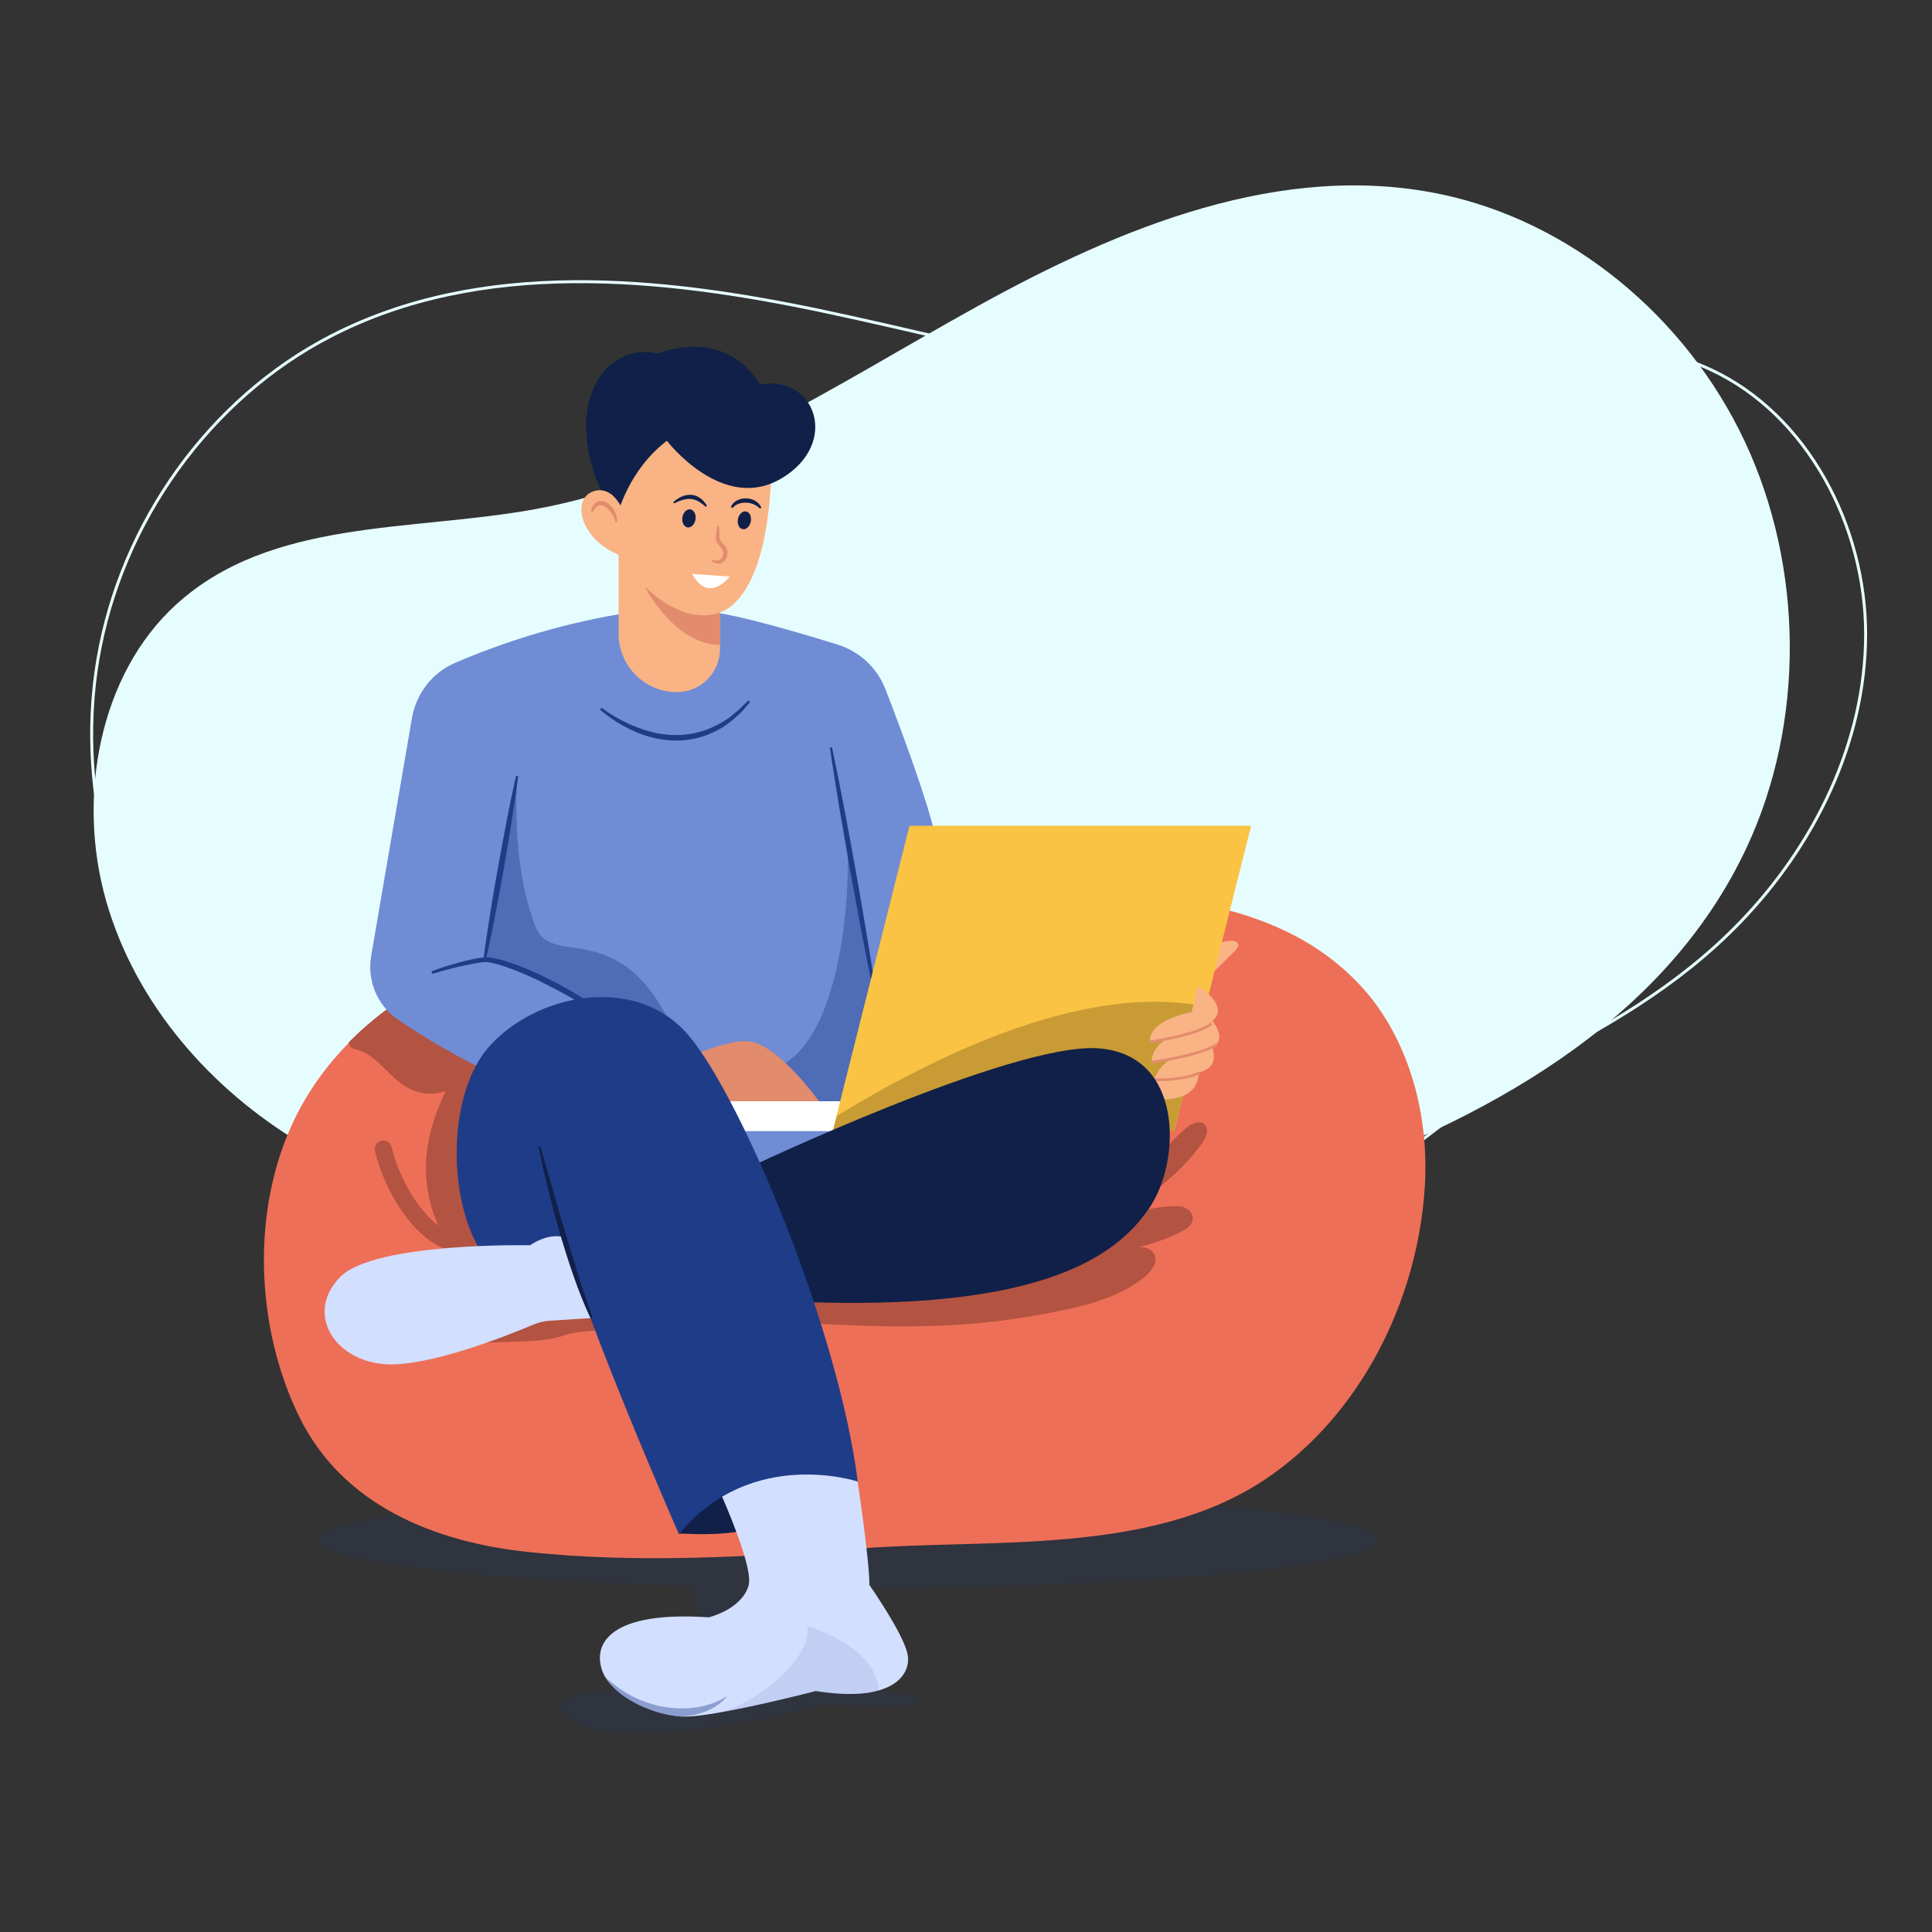 <?xml version="1.0" encoding="utf-8"?>
<!-- Generator: Adobe Illustrator 25.2.0, SVG Export Plug-In . SVG Version: 6.00 Build 0)  -->
<svg version="1.1" id="Layer_1" xmlns="http://www.w3.org/2000/svg" xmlns:xlink="http://www.w3.org/1999/xlink" x="0px" y="0px"
	 viewBox="0 0 1080 1080" style="enable-background:new 0 0 1080 1080;" xml:space="preserve">
<rect x="0" y="0" width="1080" height="1080" fill="#333333" stroke="none"/>
<style type="text/css">
	.st0{fill:none;stroke:#E6FDFF;stroke-width:1.648;stroke-miterlimit:10;}
	.st1{fill:#E6FDFF;}
	.st2{opacity:0.15;fill:#1F3C88;enable-background:new    ;}
	.st3{fill:#EE6F57;}
	.st4{fill:#F9B384;}
	.st5{fill:#B35341;}
	.st6{fill:#708CD5;}
	.st7{fill:#102048;}
	.st8{fill:#E28B6D;}
	.st9{opacity:0.4;fill:#1F3C88;enable-background:new    ;}
	.st10{fill:#1F3C88;}
	.st11{fill:#FFFFFF;}
	.st12{fill:#FBC343;}
	.st13{fill:#C89B35;}
	.st14{fill:none;stroke:#E28B6D;stroke-width:1.505;stroke-miterlimit:10;}
	.st15{fill:#D3DFFF;}
	.st16{opacity:0.1;fill:#1F3C88;enable-background:new    ;}
</style>
<path class="st0" d="M827,613.2c7.9-5.6,16.1-10.8,24.7-15.2c44.6-22.9,86.3-46.4,121.1-82.5c41.2-42.7,70.1-100.4,70.1-161
	c0-60.5-32.6-122.6-86.2-147.7c-66.8-31.3-143.1-1.5-215.8,6c-93.7,9.7-186.8-18.9-279.2-38.5c-92.4-19.7-192.9-29.7-276.8,13.6
	C117.5,222.7,67.7,291.7,54.7,368.7s11.1,159.9,63,217.4c75,82.9,192.9,105.2,302.3,110.5c80.6,3.9,161.4,1.1,241.5-8.4
	c36.1-4.3,69.9-11.6,101.8-29.6C786.1,645.7,805.7,628.1,827,613.2z"/>
<path class="st1" d="M330.8,689.1c-56.3-6.7-112.9-20.3-162.7-50.1S75.9,561.7,59.3,503.5s-3.5-126.8,39.2-165.6
	c53.1-48.3,131.7-40.6,200.8-53.3c89.1-16.3,167.2-69.2,247.1-113.4s169.9-81.3,259.2-62.6c71.9,15.1,136.7,67.8,169.8,138.3
	c33,70.4,33.5,156.8,1.3,226.2c-46.5,100.2-149.3,153.9-248.7,188.9c-73.3,25.8-148.7,45.2-225.1,58c-28.1,4.7-56.8,8.5-85.1,4.1
	s-56.6-18.1-74.1-42.6L330.8,689.1z"/>
<path class="st2" d="M770.3,860.9c0-14.9-132.6-27-296.2-27S178,846.1,178,860.9c0,12.1,87.2,22.3,207.5,25.7
	c13.1,21.5-8.8,47.2-25.5,56.5c-29.4,1.5-50.5,4.7-47.2,11.7c15.7,33,149.3-2.1,149.3-2.1s52.2,3.2,52.2-1.7c0-2.3-9.2-4.4-24.3-6
	l1.1-0.1l-56.4-57.3c12.9,0.2,26.1,0.2,39.5,0.2C637.7,887.9,770.3,875.8,770.3,860.9z"/>
<path class="st3" d="M796.5,663c-3.9,64.4-36.4,128.8-89.6,164.2c-63.5,42.2-152.2,32.9-224.4,38.3c-62.5,4.7-125.4,8.7-187.9,2
	c-51.2-5.5-102.9-25.7-127.3-75.5c-24.5-49.8-27.2-116-2.6-166.5c7.8-16.1,18.3-30.4,30.6-42.9c2-2,4.1-4,6.2-6
	c1.4-1.3,2.9-2.6,4.4-3.9c2.2-2,4.6-3.9,6.9-5.7c0.8-0.6,1.6-1.2,2.4-1.8c0.8-0.6,1.6-1.2,2.4-1.8s1.6-1.2,2.4-1.8
	c0.6-0.4,1.2-0.9,1.8-1.3c1-0.7,2-1.4,3.1-2.1c9.1-6.2,18.7-11.6,28.7-16.2c9.7-4.6,19.6-8.4,29.6-11.5
	c32.9-10.2,67.2-13.8,101.1-18.3c72-9.4,145.3-12.7,217.8-12.6c59.2,0,125.9,8.9,165.5,59.7C789.5,588.1,798.7,626.3,796.5,663z"/>
<path class="st4" d="M668,553.2c0,0,14.5-13.6,22.2-21.5s-9.1-8.1-17.3,1.7C664.6,543.2,668,553.2,668,553.2z"/>
<path class="st5" d="M253.2,542.1c-9.9,4.7-19.5,10.1-28.7,16.2c-1,0.7-2.1,1.4-3.1,2.1c-0.6,0.4-1.2,0.9-1.8,1.3
	c-0.8,0.6-1.6,1.2-2.4,1.8s-1.6,1.2-2.4,1.8c-0.8,0.6-1.6,1.2-2.4,1.8c-2.3,1.8-4.6,3.7-6.8,5.7l-0.1,0c-1.5,1.3-2.9,2.6-4.4,3.9
	c-2.1,2-4.2,4-6.2,6c0.2,1.7,1.3,3.3,3.1,3.7c11.9,2.4,17.9,13.8,27.5,20.2c7.1,4.8,15.6,6.1,23.6,3.4c-8.7,18.4-13.5,36.6-9.7,57.2
	c1.1,6.2,3.1,12.3,5.8,18c-11.2-8.3-21.9-26-26.3-44c-0.6-2.5-3.2-4.2-5.8-3.5c-2.6,0.6-4.1,3.2-3.5,5.8
	c5.5,22.3,19.4,43.7,33.9,52.1c3.4,2,6.9,3.3,10.4,3.8c2.9,3.7,6.1,7.1,9.6,10.2l21.4,6l17.5-112.7L253.2,542.1z"/>
<path class="st6" d="M315.3,617.8c-44.2-17.2-74.9-35.5-92.8-47.8c-11.6-7.9-17.4-21.8-15-35.7l22.8-133
	c2.4-13.7,11.4-25.3,24.2-30.8c36.6-15.7,72.2-24.7,103.7-29c0,0,17.6-1.4,40.1,0.8c14.8,1.5,48.6,11.4,70.1,18.1
	c12.1,3.8,21.9,12.9,26.5,24.7c9,23.2,23.7,62.5,28.3,83.7c16.1,73.3,13.5,67.9,13.5,67.9l16.7,112.7l-177,9.9l-45.2-20.6
	L315.3,617.8z"/>
<path class="st7" d="M424.8,215.1c0,0-15.7-32.1-57.3-17.5c-30.2-6.6-53.2,29.2-31,77.8l41.9,9.7L424.8,215.1z"/>
<path class="st4" d="M402.5,305.9v56.9c0,13.3-10.8,24.1-24.1,24.1c-18,0-32.6-14.6-32.6-32.6v-48.3L402.5,305.9L402.5,305.9z"/>
<path class="st8" d="M402.5,329.5v31c-25.3,0.1-42.1-32.6-42.1-32.6L402.5,329.5z"/>
<path class="st4" d="M427.6,298.8c-1.5,7.9-3.7,15.9-6.8,23c-5.5,12.5-13.8,22-26.5,22.2c-29.8,0.6-52.8-40.1-52.8-40.1l4.8-55.6
	l22.6-25.4l62.3,38.5C431.1,261.5,431.3,279.6,427.6,298.8z"/>
<path class="st7" d="M345.2,287.7c0,0,6.1-25,27.6-41.3c0,0,31.1,40.7,64.1,21s18.6-58.3-12.1-52.4l-35.3-4l-44.2,14.1l-7.5,34.7
	L345.2,287.7z"/>
<path class="st9" d="M376.5,575.8c-30-64.9-67.8-33.9-77.1-57.7c-13-33.4-10.5-71.1-10.6-82.5l-18.1,101.8c0,0,40.4,3.8,55.3,28.1
	L376.5,575.8z"/>
<path class="st10" d="M289.7,433.8c-1.1,8.7-2.5,17.4-3.8,26c-1.3,8.7-2.9,17.3-4.3,26c-1.5,8.6-3.1,17.3-4.8,25.9l-2.6,12.9
	c-0.9,4.3-1.8,8.6-2.8,12.9l-1.3-0.2c0.5-4.4,1.2-8.7,1.8-13l2-13c1.4-8.7,2.8-17.3,4.4-25.9c1.6-8.6,3.1-17.3,4.8-25.9
	c1.7-8.6,3.4-17.2,5.4-25.8L289.7,433.8z"/>
<path class="st10" d="M465.1,417.7c2.4,11.3,4.6,22.6,6.8,34c2.2,11.3,4.2,22.7,6.3,34.1c2,11.4,4,22.8,5.9,34.2l2.8,17.1
	c0.9,5.7,1.8,11.4,2.6,17.2l-1.2,0.2c-1.2-5.7-2.4-11.3-3.5-17l-3.3-17c-2.1-11.4-4.2-22.7-6.3-34.1c-1.9-11.4-4-22.8-5.9-34.2
	c-1.9-11.4-3.7-22.8-5.4-34.2L465.1,417.7z"/>
<path class="st9" d="M473.5,470.2c2.1,20.6-1.1,127.5-50.8,129.1l0.5,23.3l78.3-4.8L473.5,470.2z"/>
<path class="st8" d="M371.2,596.4c35.3-15.1,42.1-14.5,46.8-14.3c16.3,0.8,39.7,33.3,39.7,33.3l-0.4,6H368L371.2,596.4z"/>
<rect x="397.1" y="615.6" class="st11" width="109.9" height="16.7"/>
<polygon class="st12" points="656.5,632.2 465.5,632.2 508.4,461.6 699.4,461.6 "/>
<path class="st13" d="M673.8,562.5c-18.9-2.8-80-15.5-205.9,61.2l-2.9,10.6l191.5-2L673.8,562.5z"/>
<g>
	<path class="st4" d="M670.7,597c-1.1,7.6-1.5,18.8-25.1,17.4l-7-3.6l6.6-7.2l14.2-7.2L670.7,597z"/>
	<path class="st4" d="M672.9,576.5c0,0,12.9,16.9-0.1,22.1c-14.1,5.6-27.7,5.1-27.7,5.1c6-16.9,25.6-15.8,25.6-15.8L672.9,576.5z"/>
	<path class="st4" d="M673.3,565.6c0,0,17.8,16.5,1.2,21.2c-23.4,6.5-30.6,7-30.6,7c-1.2-12.4,22-20.4,22-20.4L673.3,565.6z"/>
	<path class="st4" d="M669.6,551.1c0,0,24.3,14.8,1.5,23.1c-22.8,8.3-28.2,8.2-28.2,8.2c-1.2-12.4,23.2-16.7,23.2-16.7L669.6,551.1z
		"/>
	<path class="st14" d="M642.9,582.4c0,0,26.5-3.8,34.4-10.2"/>
	<path class="st14" d="M643.9,593.8c0,0,27.6-3.9,36.2-9.9"/>
	<path class="st14" d="M645.2,603.6c0,0,16.4,0.6,25.6-4"/>
</g>
<path class="st7" d="M379.5,857.5c2.9-1.6,48.9,8.5,100-29.4l-65.9-18.8L379.5,857.5z"/>
<path class="st5" d="M672,639c2.2-3.1,4.1-7.7,1.3-10.4c-2.9-2.8-7.6-0.3-10.6,2.3c-5.3,4.6-10.1,9.6-14.6,14.9l-111.2,20.7
	l-152.4,37l26.2,33.4c76.2,5.6,119.6,7,167.2-1.4c24.3-4.3,46-8.7,62.2-21.9c3.9-3.2,7.5-8.5,5-12.8c-1.7-2.9-5.2-3.7-8.8-3.6
	c8.1-1.9,16-4.7,23.5-8.4c3.3-1.6,7.1-4.2,7-7.9c0-2.7-2.2-4.9-4.7-5.9c-2.5-1-5.2-0.9-7.9-0.7c-10.2,0.8-20.2,3-29.7,6.6
	C642.1,668.8,659.8,656.3,672,639z M624.5,681.1C624.5,681.1,624.5,681.1,624.5,681.1c0.1-0.1,0.2-0.1,0.2-0.1
	C624.7,681,624.6,681.1,624.5,681.1z"/>
<path class="st7" d="M416.8,653.5c0,0,148.4-70.6,196.8-67.5c48.4,3.2,46.8,63.5,28.6,89.7s-61.1,61.1-219,50.8L416.8,653.5z"/>
<path class="st15" d="M491.1,945c-8,2.3-19.4,2.8-35.1,0.3c0,0-20.3,5.3-40.3,9.4c-13.5,2.8-26.9,5.1-33.8,4.9c-0.6,0-1.2,0-1.8-0.1
	c-13.1-0.9-29.7-7.8-38.4-17.5c0,0,0-0.1-0.1-0.1c-2.4-2.7-4.2-5.6-5.2-8.7c-4.8-14.8,5.3-32.8,59.8-29.1c0,0,18-4.2,22.2-17.5
	c4.2-13.2-27-76.7-27-76.7l44.4-30.2l43.6,48.4c0,0,6.6,43.7,6.6,57.9c0,0,18.5,26.5,21.2,38.1C509,931.6,505.3,941,491.1,945z"/>
<path class="st10" d="M241.2,543c5.1-2,10.3-3.5,15.5-5c2.6-0.7,5.3-1.4,8-1.9c1.3-0.3,2.7-0.5,4.1-0.7c0.7-0.1,1.4-0.2,2.1-0.2
	c0.8,0,1.5,0,2.2,0c5.7,0.6,10.9,2.4,16,4.3c5.1,2,10.1,4.1,15,6.5c4.9,2.3,9.7,4.9,14.4,7.6c4.7,2.7,9.4,5.6,13.9,8.6
	c9,6.2,17.6,13,25,21l-0.9,0.9c-4-3.6-8.1-7-12.5-10.2c-4.3-3.2-8.7-6.3-13.3-9.2c-9-5.9-18.5-11-28.1-15.8
	c-4.8-2.4-9.7-4.6-14.7-6.5c-5-1.9-10.1-3.8-15.1-4.5c-0.6-0.1-1.2-0.1-1.8-0.1c-0.6,0-1.3,0.1-1.9,0.2c-1.3,0.1-2.6,0.3-3.9,0.6
	c-2.6,0.5-5.3,1-7.9,1.6c-5.2,1.2-10.5,2.6-15.6,4.2L241.2,543z"/>
<path class="st5" d="M267.6,750.8c17.9-1.2,35.4,0.1,48.1-4.4c13.6-4.8,49.2-1.6,49.2-1.6l-19.6-28.2L266,736.5L267.6,750.8z"/>
<path class="st10" d="M268.4,698.8c-18.2-29.4-18.2-87.3,4.8-113.5c26.3-29.9,82.5-41.3,111.9-6.3c29.4,34.9,83.3,162.7,94.4,249.2
	c0,0-59.5-19.8-100,29.4c0,0-53.2-121.4-64.3-165.9l-30.2,23.8L268.4,698.8z"/>
<path class="st15" d="M315.3,691.6c0,0-7.9-2.9-19,4.5c0,0-86.8-1.8-106.1,17.7c-19.3,19.6-4.5,45.8,23.8,48.7
	c23.8,2.4,69.9-16,84.1-22c2.9-1.2,6-2,9.1-2.2l23.5-1.5L315.3,691.6z"/>
<path class="st4" d="M349.9,289.3c0,0-5.8-19.3-18.6-14.5s-6,29.9,19.3,36.9L349.9,289.3z"/>
<path class="st10" d="M336.3,395.7c6.3,4.5,13,8.3,20.2,11c7.1,2.7,14.7,4.4,22.2,4.2c7.5-0.1,15-2,21.7-5.4l2.5-1.3
	c0.8-0.5,1.6-1,2.4-1.5c1.6-1.1,3.2-2,4.6-3.4l2.2-1.8l1.1-0.9c0.4-0.3,0.7-0.7,1-1c1.4-1.4,2.7-2.7,4.1-4l1,0.8
	c-1.2,1.5-2.5,3-3.8,4.5c-0.3,0.4-0.6,0.8-1,1.1l-1.1,1l-2.2,2c-1.4,1.4-3,2.5-4.6,3.7c-0.8,0.6-1.6,1.2-2.4,1.7l-2.6,1.5
	c-7,3.9-15,6-23,6.1c-8,0-16-1.7-23.3-4.9c-7.3-3.1-14-7.4-20-12.5L336.3,395.7z"/>
<path class="st7" d="M302.1,641L309,665c2.3,8,4.5,16,7,24c2.4,8,4.8,16,7.3,23.9c1.3,4,2.5,8,3.9,11.9c0.7,2,1.3,4,2,5.9
	c0.7,2,1.4,3.9,2.1,5.9l-1.1,0.5c-1.8-3.8-3.4-7.6-5-11.5c-1.6-3.9-3-7.8-4.4-11.8c-2.8-7.9-5.3-15.9-7.7-23.9
	c-2.3-8-4.5-16.1-6.5-24.2c-2-8.1-3.9-16.2-5.5-24.5L302.1,641z"/>
<path class="st16" d="M491.1,945c-8,2.3-19.4,2.8-35.1,0.3c0,0-33.6,8.6-54.8,12c21.8-4.4,53.6-31.3,50-48.4
	C482.5,919.2,491,934.9,491.1,945z"/>
<path class="st9" d="M406.7,948c-4,5-10.1,8.4-16.4,10.1c-3.3,0.9-6.7,1.4-10.2,1.5c-13.1-0.9-29.7-7.8-38.4-17.5c0,0,0-0.1-0.1-0.1
	c-0.9-1.3-1.8-2.6-2.6-4c4.7,4.3,9.8,7.9,15.2,10.6c2.8,1.3,5.5,2.6,8.4,3.4c1.4,0.5,2.9,0.9,4.4,1.3c1.4,0.4,3,0.6,4.4,0.9
	C383.4,956.1,396,954.9,406.7,948z"/>
<path class="st8" d="M344.1,292c-0.3-1.7-1.1-3.4-2.1-4.8c-1-1.5-2.1-2.8-3.5-3.8c-1.4-1-2.8-1.4-4.1-0.8c-1.3,0.6-2.3,2.2-3.2,3.8
	l-0.9-0.3c0.4-1.9,1.1-4,3-5.3c1-0.7,2.3-0.9,3.5-0.7c1.2,0.2,2.2,0.7,3,1.3c1.7,1.3,3,2.9,3.9,4.7c0.9,1.8,1.5,3.8,1.2,5.9
	L344.1,292z"/>
<path class="st7" d="M419.7,291.6c-0.6,2.7-2.6,4.6-4.6,4.2c-2-0.4-3.1-3-2.6-5.7c0.6-2.7,2.6-4.6,4.6-4.2S420.2,288.8,419.7,291.6z
	"/>
<ellipse transform="matrix(0.161 -0.987 0.987 0.161 37.19 623.229)" class="st7" cx="385.1" cy="289.7" rx="5.1" ry="3.7"/>
<path class="st8" d="M401.9,294.1c0.2,2.2,0.3,4.5,0.3,6.7c0.1,0.8,0.5,1.6,1.2,2.3c0.7,0.8,1.5,1.5,2.3,2.6
	c0.4,0.5,0.7,1.2,0.8,1.9c0.2,0.7,0.2,1.4,0.1,2c-0.1,1.3-0.6,2.6-1.5,3.7c-0.4,0.5-1,1-1.6,1.3c-0.6,0.3-1.4,0.5-2,0.4
	c-1.4-0.1-2.5-0.6-3.5-1.3l0.4-0.8c1,0.3,2,0.6,3,0.4c0.9-0.1,1.6-0.6,2.1-1.3c1-1.5,1.1-3.7,0.2-5.1c-0.5-0.8-1.3-1.5-2.1-2.5
	c-0.8-0.9-1.5-2.3-1.5-3.7c0.2-2.3,0.5-4.6,0.8-6.8L401.9,294.1z"/>
<path class="st7" d="M376.3,280.8c1.3-1.3,2.8-2.3,4.5-3.1c1.7-0.8,3.6-1.2,5.5-1.1c1.9,0.1,3.8,0.8,5.3,2c1.5,1.1,2.7,2.6,3.6,4.1
	l-0.7,0.6c-1.3-1.1-2.6-2.2-4-3s-2.9-1.2-4.4-1.4c-3.1-0.2-6.2,1-9.3,2.5L376.3,280.8z"/>
<path class="st7" d="M408.6,283.5c0.5-1.7,1.9-3,3.5-3.8c1.6-0.8,3.3-1.2,5.1-1.1c1.7,0,3.5,0.5,5,1.4c1.5,0.9,2.8,2.2,3.4,3.8
	l-0.8,0.5c-2.2-2.2-4.9-3.2-7.7-3.3c-2.8-0.1-5.8,0.7-7.6,3L408.6,283.5z"/>
<path class="st11" d="M386.9,320.8l21,1.5C408,322.3,396.2,337.9,386.9,320.8z"/>
</svg>
